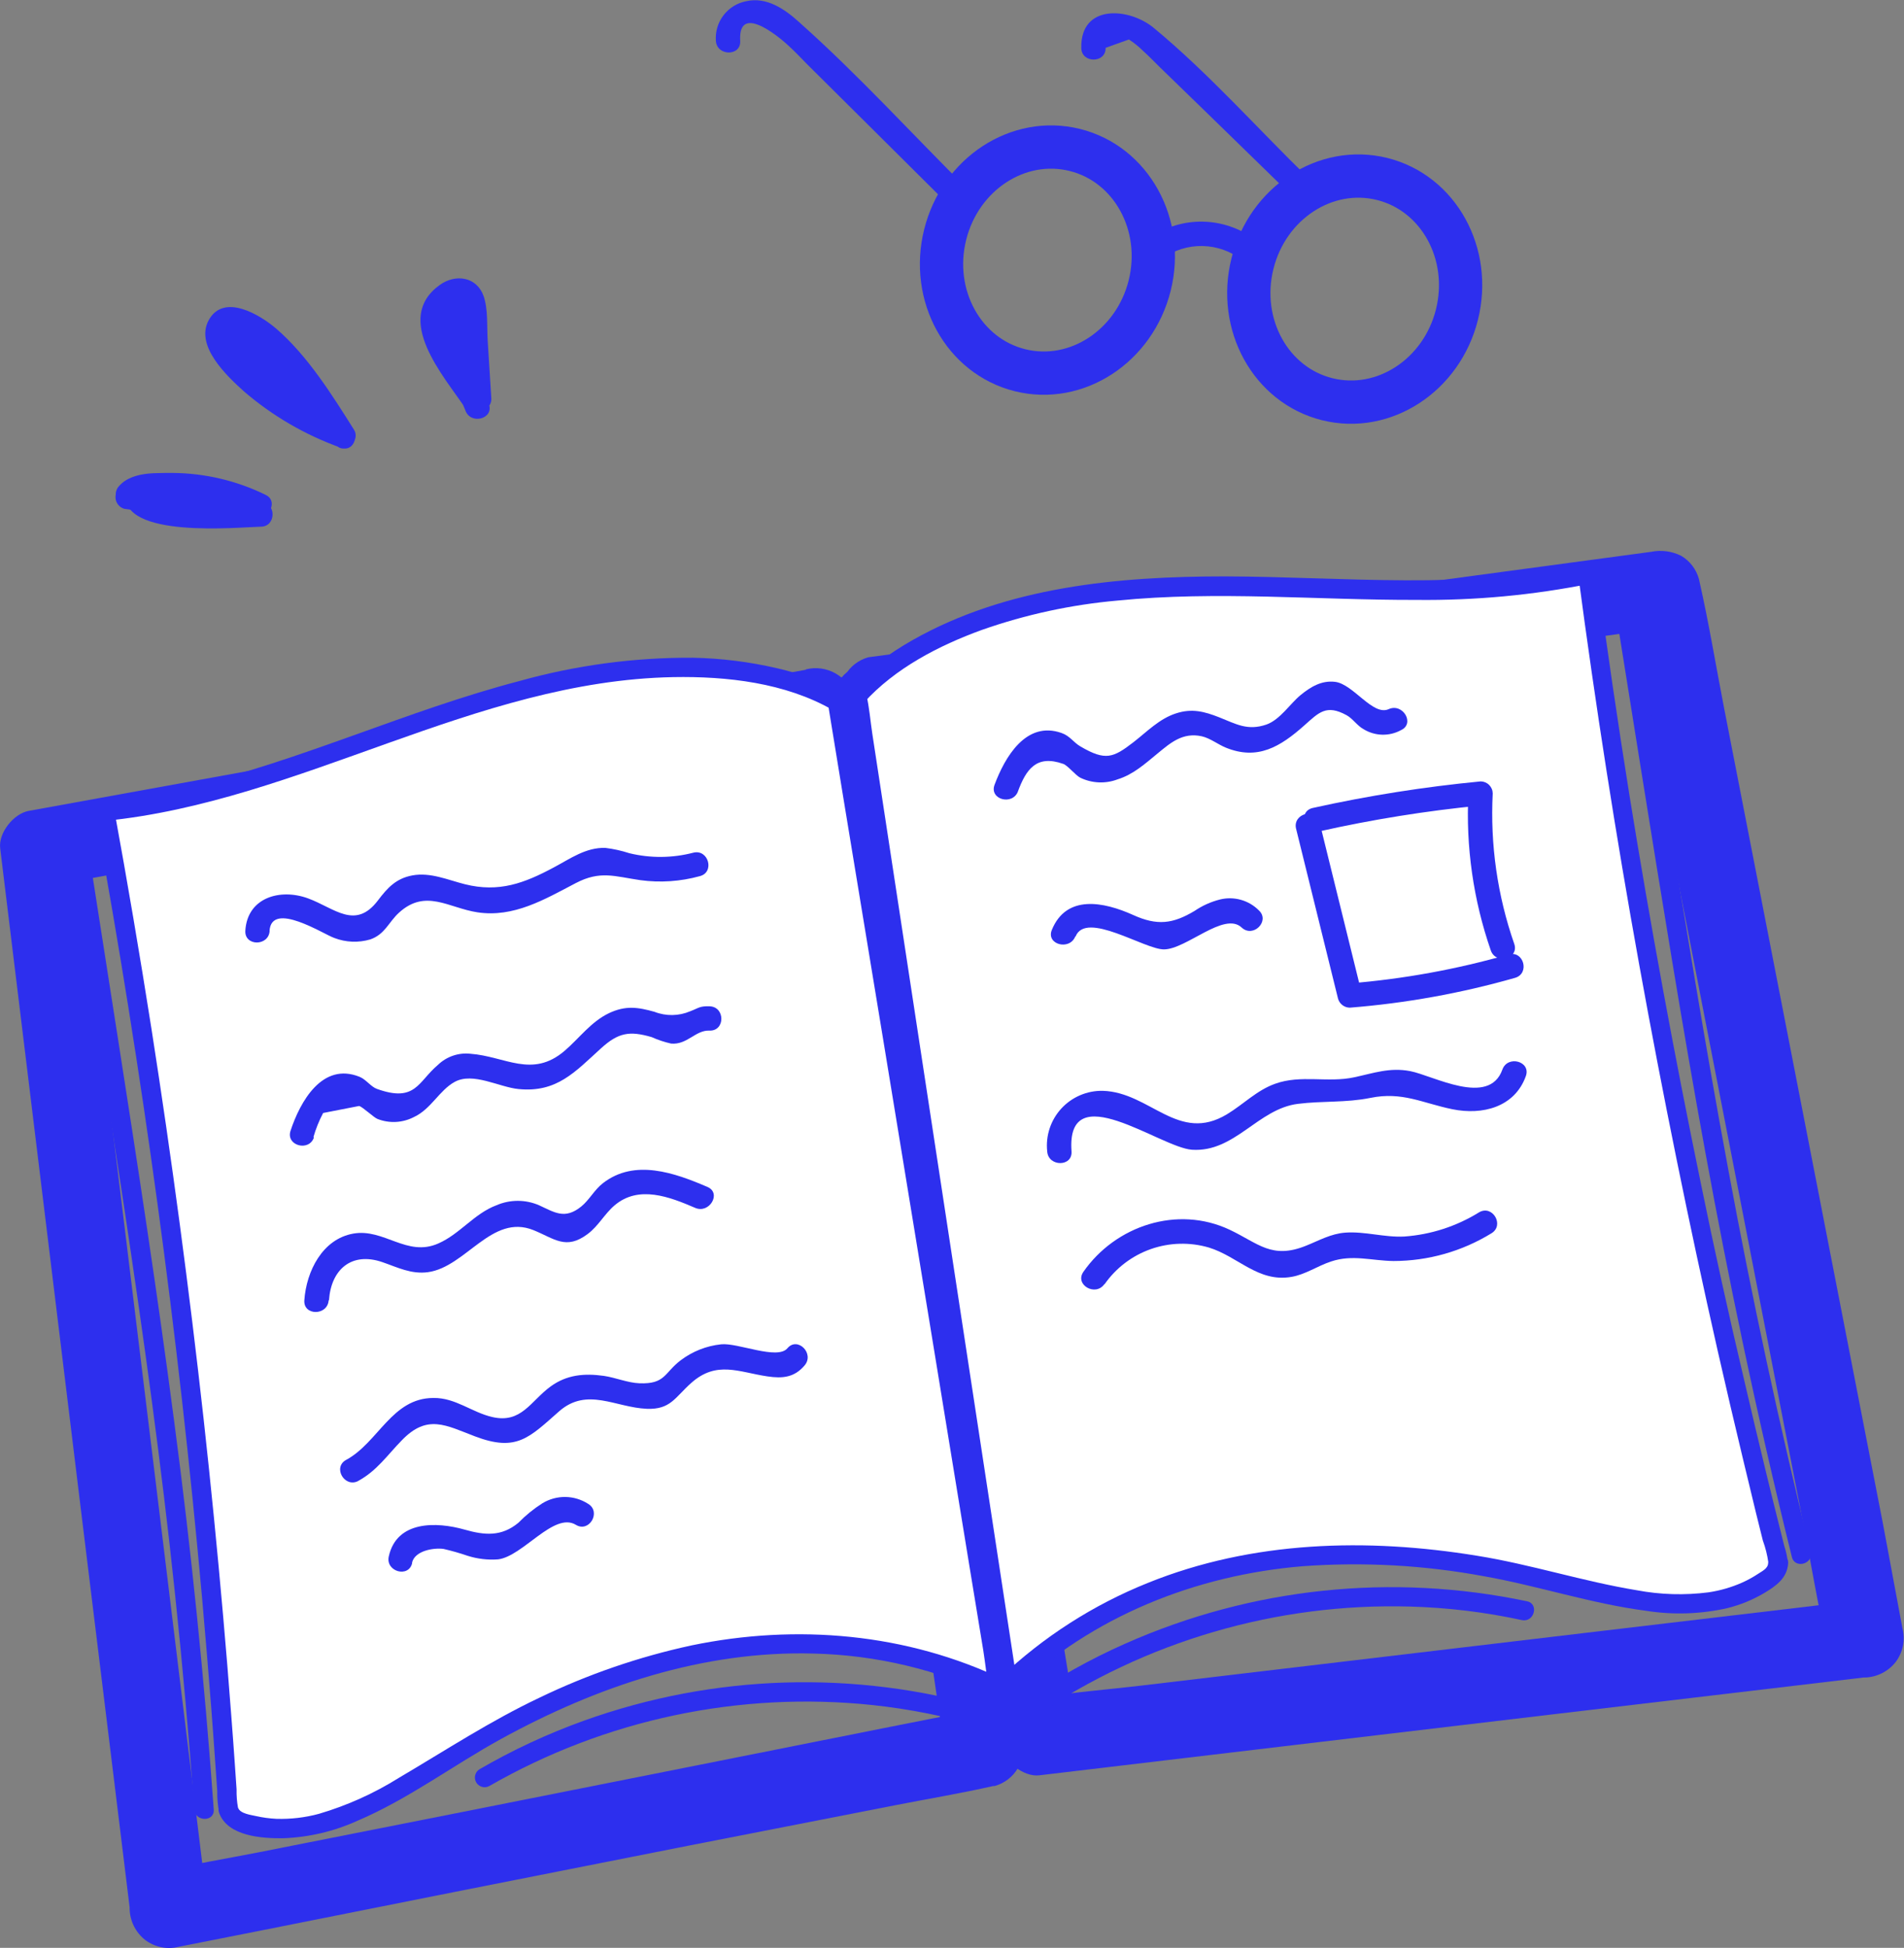 <svg width="264" height="270" viewBox="0 0 264 270" fill="none" xmlns="http://www.w3.org/2000/svg">
<rect x="0" y="0" width="264" height="270" fill="#808080" stroke="none"/>
<g clip-path="url(#clip0)">
<path d="M123.251 101.503L207.774 90.12L231.782 86.895L225.092 83.157L227.934 97.721L234.696 132.444L242.869 174.409L249.928 210.669C251.079 216.545 252.059 222.483 253.372 228.314C253.372 228.404 253.372 228.485 253.372 228.574L258.578 221.746L247.167 223.103L219.769 226.346L186.76 230.263L158.211 233.65C153.58 234.198 148.896 234.549 144.283 235.304H144.085L149.291 239.257L146.962 224.936L141.414 190.796L134.662 149.272L128.862 113.569C127.918 107.774 127.18 101.889 126.02 96.139C126.025 96.059 126.025 95.978 126.02 95.897C125.571 93.103 121.947 91.306 119.384 92.132C116.354 93.112 115.131 95.771 115.617 98.763L117.946 113.083L123.494 147.223L130.247 188.748L136.073 224.451L137.998 236.283C138.303 238.143 138.51 240.047 138.897 241.889C138.897 241.961 138.897 242.042 138.897 242.122C139.238 244.216 141.954 246.336 144.094 246.084L155.514 244.728L182.903 241.476L215.912 237.559L244.461 234.181L258.389 232.527H258.587C259.405 232.502 260.207 232.299 260.938 231.933C261.67 231.567 262.312 231.046 262.822 230.407C263.328 229.746 263.677 228.979 263.844 228.164C264.011 227.348 263.99 226.506 263.784 225.699L261.06 211.109L254.298 176.386L246.124 134.421L239.057 98.161C237.915 92.285 236.944 86.347 235.622 80.516L235.568 80.264C235.196 78.908 234.309 77.751 233.095 77.039C231.808 76.397 230.342 76.204 228.932 76.491L144.409 87.874L120.392 91.108C119.044 91.486 117.896 92.372 117.19 93.579C116.469 94.84 116.276 96.335 116.651 97.739C117.027 99.093 117.917 100.247 119.133 100.955C120.416 101.601 121.88 101.795 123.287 101.503H123.251Z" fill="#2D2FEE"/>
<path d="M246.511 216.652C246.511 217.001 246.43 217.345 246.273 217.657C246.117 217.968 245.891 218.24 245.612 218.449C237.303 224.944 225.83 221.818 215.822 219.347C202.784 216.077 189.323 214.451 176.105 216.311C162.887 218.17 149.876 223.651 139.643 233.47L118.773 96.462C121.078 93.973 123.764 91.865 126.731 90.219C140.407 82.249 156.943 81.064 172.769 81.306C188.594 81.549 204.645 83.004 220.111 79.617C226.248 125.606 235.042 171.202 246.448 216.176C246.487 216.335 246.508 216.497 246.511 216.661V216.652Z" fill="white"/>
<path d="M245.162 216.652C245.162 217.389 244.362 217.766 243.813 218.126C243.094 218.605 242.336 219.022 241.547 219.374C240.057 220.033 238.484 220.487 236.872 220.722C233.58 221.145 230.242 221.048 226.981 220.435C219.508 219.213 212.27 216.841 204.789 215.646C189.548 213.157 173.632 213.562 159.164 219.41C151.592 222.448 144.663 226.889 138.744 232.5L141.001 233.093L138.915 219.437L133.915 186.654L127.882 147.124L122.675 112.984L120.949 101.7C120.679 99.903 120.544 98.107 120.131 96.31V96.085L119.78 97.397C124.105 92.617 130.175 89.482 136.163 87.308C142.234 85.177 148.547 83.813 154.956 83.247C168.749 81.872 182.597 83.193 196.417 83.157C204.51 83.248 212.589 82.492 220.524 80.902L218.816 79.599C221.214 97.705 224.037 115.746 227.286 133.72C230.535 151.694 234.165 169.546 238.175 187.274C239.308 192.257 240.474 197.244 241.673 202.233C242.267 204.721 242.878 207.21 243.472 209.69C243.786 210.965 244.11 212.25 244.425 213.526C244.795 214.531 245.054 215.573 245.198 216.634C245.198 218.368 247.895 218.368 247.895 216.634C247.821 215.839 247.655 215.056 247.401 214.298C247.104 213.095 246.798 211.882 246.502 210.705C245.953 208.504 245.405 206.303 244.874 204.101C243.801 199.687 242.755 195.273 241.736 190.859C239.632 181.947 237.663 172.998 235.828 164.014C232.142 146.178 228.845 128.263 225.937 110.271C224.307 100.089 222.808 89.859 221.442 79.581C221.435 79.376 221.383 79.174 221.289 78.991C221.195 78.808 221.061 78.649 220.898 78.524C220.734 78.399 220.544 78.312 220.343 78.27C220.142 78.228 219.933 78.231 219.733 78.279C203.323 81.828 186.463 79.95 169.846 79.896C155.073 79.896 139.625 81.306 126.533 88.727C124.889 89.654 123.309 90.69 121.803 91.827C120.248 92.87 118.862 94.146 117.694 95.609C117.562 95.832 117.478 96.079 117.445 96.335C117.413 96.592 117.433 96.852 117.505 97.1L117.937 99.957L119.96 113.191L123.107 133.855L126.875 158.525L130.777 184.148L134.311 207.264L137.008 224.81C137.449 227.667 137.791 230.551 138.321 233.39C138.321 233.515 138.321 233.65 138.375 233.776C138.537 234.827 139.976 234.998 140.632 234.369C151.422 224.055 165.809 218.323 180.619 217.101C189.036 216.483 197.498 216.951 205.796 218.494C213.331 219.833 220.65 222.294 228.275 223.283C232.003 223.867 235.807 223.742 239.488 222.914C241.306 222.464 243.048 221.75 244.658 220.794C246.331 219.788 247.842 218.701 247.94 216.616C247.94 214.918 245.243 214.918 245.162 216.652Z" fill="#2D2FEE"/>
<path d="M223.294 80.138C226.144 97.891 228.941 115.644 231.881 133.378C234.821 151.113 237.942 168.632 241.646 186.124C243.744 196.061 246.013 205.961 248.453 215.826C248.867 217.506 251.474 216.796 251.052 215.107C246.736 197.636 242.944 180.048 239.677 162.343C236.404 144.77 233.554 127.125 230.685 109.481C229.073 99.46 227.466 89.44 225.866 79.42C225.587 77.713 222.988 78.441 223.258 80.138H223.294Z" fill="#2D2FEE"/>
<path d="M143.501 237.891C158.811 227.49 177.011 222.171 195.518 222.69C200.733 222.834 205.922 223.462 211.02 224.567C212.711 224.927 213.439 222.33 211.74 221.962C193.036 218.016 173.564 220.06 156.089 227.802C151.209 229.957 146.54 232.562 142.143 235.582C140.713 236.552 142.062 238.888 143.501 237.909V237.891Z" fill="#2D2FEE"/>
<path d="M111.705 92.842L27.821 108.07L3.983 112.4C1.906 112.778 -0.243 115.428 0.027 117.593L1.825 132.327L6.114 167.446L11.294 209.878L15.79 246.551C16.521 252.499 17.249 258.446 17.975 264.394V264.654C18.003 265.472 18.208 266.273 18.576 267.004C18.944 267.734 19.466 268.376 20.106 268.886C20.765 269.392 21.532 269.741 22.346 269.908C23.161 270.074 24.003 270.054 24.808 269.847L36.075 267.619L63.141 262.229L95.754 255.778L123.961 250.262C128.538 249.363 133.169 248.6 137.719 247.567H137.908C139.266 247.193 140.425 246.303 141.136 245.087C141.785 243.805 141.975 242.341 141.675 240.936L139.472 226.562L134.203 192.359L127.801 150.781L122.298 115.024C121.399 109.22 120.715 103.344 119.6 97.567C119.6 97.487 119.6 97.406 119.6 97.334C119.226 95.976 118.336 94.819 117.118 94.109C115.859 93.389 114.366 93.195 112.964 93.57C109.916 94.549 108.729 97.163 109.197 100.2L111.4 114.574L116.669 148.777L123.071 190.356L128.547 226.005C129.446 231.817 130.184 237.684 131.245 243.461C131.249 243.542 131.249 243.623 131.245 243.703L135.012 237.073L123.745 239.301L96.68 244.692L64.139 251.16L35.949 256.739C31.363 257.638 26.733 258.41 22.183 259.435H21.994L28.819 264.636L27.02 249.902L22.731 214.783L17.552 172.351L13.056 135.678C12.337 129.74 11.806 123.738 10.88 117.836V117.575L6.915 122.777L90.799 107.504L114.637 103.183C117.424 102.67 119.25 99.149 118.413 96.543C117.997 95.186 117.077 94.04 115.841 93.34C114.605 92.639 113.148 92.439 111.768 92.779L111.705 92.842Z" fill="#2D2FEE"/>
<path d="M31.696 250.963C31.797 251.296 31.975 251.602 32.216 251.855C32.456 252.107 32.752 252.3 33.081 252.418C42.972 256.012 52.935 249.525 61.684 244.054C73.085 236.93 85.386 231.234 98.55 228.916C111.714 226.598 125.768 227.82 138.528 234.01L116.084 97.262C113.124 95.603 109.919 94.423 106.589 93.768C91.114 90.416 75.028 94.379 60.047 99.49C45.067 104.602 30.248 110.927 14.495 112.473C22.842 158.108 28.546 204.186 31.579 250.478C31.592 250.642 31.622 250.805 31.669 250.963H31.696Z" fill="white"/>
<path d="M30.392 251.322C31.597 254.521 36.255 254.835 39.205 254.808C42.79 254.687 46.316 253.859 49.581 252.374C56.622 249.382 62.808 244.701 69.489 241.036C82.743 233.758 97.49 228.79 112.758 229.204C121.456 229.401 130.015 231.434 137.872 235.169C138.104 235.297 138.369 235.354 138.633 235.334C138.897 235.315 139.15 235.218 139.361 235.057C139.572 234.896 139.731 234.678 139.819 234.428C139.908 234.178 139.921 233.908 139.859 233.651L138.852 227.802L136.325 212.376L132.728 190.545L128.619 165.506L124.51 140.44L120.913 118.528L118.378 102.923L117.658 98.52C117.605 97.967 117.515 97.418 117.388 96.876C116.975 95.609 114.691 94.945 113.549 94.478C111.668 93.699 109.725 93.08 107.74 92.627C103.905 91.735 99.987 91.247 96.051 91.171C87.934 91.125 79.85 92.21 72.034 94.397C56.424 98.475 41.731 105.456 26.005 109.14C22.218 110.043 18.376 110.697 14.504 111.098C14.298 111.103 14.095 111.154 13.911 111.247C13.727 111.341 13.566 111.475 13.441 111.638C13.316 111.802 13.229 111.992 13.188 112.194C13.146 112.396 13.15 112.605 13.2 112.805C16.491 130.773 19.372 148.802 21.841 166.89C24.311 184.978 26.367 203.144 28.01 221.387C28.465 226.52 28.894 231.656 29.296 236.795C29.484 239.284 29.673 241.781 29.844 244.279C29.943 245.6 30.033 246.929 30.123 248.25C30.103 249.272 30.196 250.294 30.401 251.295C30.905 252.949 33.504 252.248 33 250.577C32.848 249.735 32.782 248.88 32.802 248.025L32.559 244.503C32.398 242.222 32.236 239.949 32.056 237.676C31.714 233.118 31.343 228.569 30.941 224.029C30.144 214.937 29.244 205.854 28.243 196.78C26.229 178.662 23.814 160.592 20.996 142.57C19.395 132.388 17.666 122.227 15.808 112.086L14.513 113.793C41.731 111.098 65.766 94.379 93.353 93.858C100.78 93.723 108.882 94.639 115.428 98.395L114.808 97.586L117.038 111.224L122.433 143.944L128.907 183.402L134.491 217.542L136.343 228.808C136.631 230.56 136.757 232.402 137.242 234.145C137.247 234.223 137.247 234.301 137.242 234.378L139.23 232.851C125.742 226.374 110.456 225.053 95.853 228.081C88.569 229.659 81.497 232.092 74.785 235.331C67.996 238.538 61.774 242.626 55.318 246.426C51.865 248.589 48.131 250.27 44.222 251.421C42.298 251.943 40.307 252.176 38.314 252.113C37.373 252.068 36.437 251.942 35.518 251.736C34.807 251.574 33.324 251.403 33.027 250.613C32.389 248.996 29.781 249.696 30.392 251.322Z" fill="#2D2FEE"/>
<path d="M8.992 114.368C11.752 132.03 14.558 149.693 17.219 167.374C19.881 185.055 22.363 202.87 24.242 220.704C25.303 230.73 26.202 240.771 26.939 250.828C27.065 252.544 29.763 252.561 29.637 250.828C28.348 232.859 26.52 214.927 24.152 197.031C21.823 179.233 19.09 161.48 16.32 143.746C14.755 133.713 13.188 123.681 11.617 113.649C11.348 111.942 8.749 112.661 9.019 114.368H8.992Z" fill="#2D2FEE"/>
<path d="M136.882 236.785C118.537 231.45 98.972 232.05 80.989 238.501C75.957 240.306 71.099 242.565 66.476 245.248C66.181 245.435 65.97 245.729 65.887 246.068C65.804 246.407 65.856 246.764 66.032 247.066C66.208 247.367 66.494 247.589 66.83 247.684C67.166 247.779 67.526 247.74 67.834 247.575C83.925 238.333 102.526 234.402 120.985 236.345C126.129 236.893 131.213 237.909 136.172 239.382C137.835 239.876 138.546 237.27 136.882 236.785Z" fill="#2D2FEE"/>
<path d="M37.37 129.066C37.613 124.771 44.959 129.56 46.362 130.018C47.956 130.63 49.706 130.699 51.343 130.216C53.385 129.506 53.879 127.826 55.318 126.514C59.013 123.145 62.188 125.849 66.198 126.46C71.233 127.224 75.522 124.663 79.803 122.426C83.228 120.63 85.198 121.483 88.794 122.004C91.549 122.377 94.351 122.187 97.031 121.447C99.135 120.917 98.236 117.665 96.132 118.195C93.228 118.951 90.182 118.975 87.266 118.267C86.183 117.914 85.069 117.668 83.939 117.53C81.241 117.44 79.065 119.03 76.808 120.225C72.708 122.426 69.183 123.747 64.472 122.57C62.098 121.977 59.679 120.872 57.152 121.348C54.913 121.771 53.726 123.064 52.413 124.798C49.275 128.949 46.398 125.885 42.72 124.529C38.845 123.109 34.286 124.403 34.016 129.021C33.899 131.186 37.271 131.177 37.388 129.021L37.37 129.066Z" fill="#2D2FEE"/>
<path d="M43.457 157.626C43.79 156.466 44.242 155.342 44.806 154.275L49.788 153.305C50.264 153.404 51.82 154.904 52.341 155.102C53.159 155.422 54.035 155.563 54.912 155.515C55.788 155.467 56.644 155.231 57.422 154.823C59.778 153.718 60.911 151.14 63.033 149.972C65.577 148.561 69.228 150.708 71.917 150.96C77.204 151.472 79.704 148.606 83.327 145.318C85.737 143.126 87.284 142.865 90.35 143.755C91.217 144.144 92.12 144.445 93.047 144.653C95.295 144.86 96.437 142.758 98.388 142.856C100.565 142.919 100.565 139.55 98.388 139.487C96.995 139.442 96.923 139.712 95.691 140.179C94.115 140.849 92.34 140.875 90.746 140.251C88.444 139.604 86.753 139.353 84.451 140.431C81.933 141.634 80.342 143.898 78.274 145.668C73.778 149.505 70.055 146.423 65.218 146.064C64.401 145.977 63.575 146.07 62.798 146.337C62.021 146.604 61.312 147.038 60.722 147.609C57.961 149.927 57.647 152.874 52.251 150.933C51.433 150.637 50.741 149.621 49.878 149.271C44.68 147.151 41.605 152.73 40.283 156.746C39.609 158.803 42.864 159.693 43.538 157.644L43.457 157.626Z" fill="#2D2FEE"/>
<path d="M45.615 180.231C45.912 175.936 48.762 173.501 52.989 174.939C55.129 175.676 57.017 176.655 59.346 176.34C64.606 175.613 68.194 168.192 73.957 170.51C76.862 171.678 78.453 173.322 81.475 171.058C82.958 169.962 83.822 168.264 85.206 167.087C88.56 164.23 92.84 165.901 96.392 167.428C98.361 168.282 100.088 165.38 98.092 164.526C93.542 162.568 88.003 160.6 83.624 163.987C82.437 164.886 81.735 166.305 80.603 167.231C78.31 169.09 76.898 168.048 74.731 167.06C73.802 166.66 72.802 166.454 71.79 166.454C70.779 166.454 69.779 166.66 68.85 167.06C65.73 168.228 63.77 171.058 60.758 172.369C56.423 174.283 53.249 170.24 48.978 170.995C44.707 171.75 42.477 176.206 42.198 180.24C42.045 182.405 45.417 182.396 45.57 180.24L45.615 180.231Z" fill="#2D2FEE"/>
<path d="M49.68 205.27C52.251 203.877 53.726 201.676 55.713 199.646C59.238 195.989 61.801 197.552 65.856 199.098C71.647 201.299 73.382 199.268 77.545 195.612C81.412 192.243 85.35 195.1 89.684 195.279C92.984 195.405 93.578 193.707 95.853 191.686C99.377 188.559 102.444 190.203 106.409 190.787C108.522 191.102 110.15 190.931 111.561 189.269C112.973 187.607 110.581 185.226 109.179 186.888C107.776 188.55 102.3 186.098 99.989 186.34C97.955 186.553 96.018 187.317 94.387 188.55C92.085 190.293 92.274 191.883 88.65 191.74C87.032 191.677 85.341 190.949 83.732 190.716C81.034 190.338 78.597 190.545 76.349 192.18C73.571 194.201 72.303 197.355 68.257 196.42C65.433 195.774 63.131 193.725 60.092 193.779C54.337 193.779 52.458 199.951 47.998 202.359C46.083 203.392 47.791 206.303 49.698 205.27H49.68Z" fill="#2D2FEE"/>
<path d="M141.136 109.714C142.278 106.642 143.698 104.567 147.43 105.887C148.041 106.103 149.138 107.477 149.786 107.801C150.585 108.187 151.455 108.407 152.342 108.447C153.23 108.487 154.116 108.347 154.947 108.034C157.15 107.352 158.76 105.869 160.504 104.441C162.248 103.012 163.966 101.467 166.636 102.06C167.787 102.321 168.884 103.192 169.963 103.632C174.378 105.429 177.516 103.515 180.852 100.551C182.876 98.754 183.901 97.595 186.715 99.14C187.56 99.598 188.181 100.596 189.062 101.072C189.839 101.551 190.73 101.816 191.642 101.839C192.555 101.863 193.458 101.645 194.259 101.206C196.228 100.308 194.52 97.415 192.551 98.296C190.348 99.293 187.65 94.819 185.115 94.513C183.226 94.289 181.716 95.214 180.313 96.364C178.91 97.514 177.481 99.769 175.592 100.434C172.967 101.332 171.384 100.353 169.064 99.437C166.987 98.619 165.27 98.17 163.076 98.88C160.738 99.625 159.047 101.422 157.15 102.887C154.363 105.034 153.293 105.51 149.813 103.47C148.824 102.896 148.356 102.006 147.187 101.602C142.251 99.859 139.31 104.998 137.899 108.789C137.143 110.828 140.398 111.7 141.154 109.687L141.136 109.714Z" fill="#2D2FEE"/>
<path d="M179.711 114.88L185.528 138.437C185.629 138.791 185.842 139.104 186.136 139.327C186.429 139.551 186.787 139.673 187.156 139.677C194.911 139.062 202.586 137.678 210.067 135.544C212.153 134.951 211.272 131.699 209.168 132.301C201.978 134.36 194.602 135.703 187.147 136.308L188.774 137.538L182.966 113.991C182.444 111.88 179.189 112.778 179.711 114.889V114.88Z" fill="#2D2FEE"/>
<path d="M182.894 115.248C190.276 113.593 197.753 112.393 205.283 111.655L203.602 109.966C203.228 117.353 204.282 124.744 206.704 131.734C207.405 133.774 210.669 132.893 209.959 130.836C207.624 124.137 206.611 117.05 206.974 109.966C206.965 109.529 206.786 109.112 206.476 108.804C206.166 108.495 205.748 108.319 205.31 108.312C197.479 109.063 189.702 110.293 182.021 111.996C179.908 112.472 180.799 115.715 182.921 115.248H182.894Z" fill="#2D2FEE"/>
<path d="M149.138 129.803C150.586 126.209 158.679 131.599 161.376 131.599C164.496 131.599 169.747 126.29 172.166 128.572C173.749 130.054 176.141 127.673 174.549 126.191C173.857 125.495 172.996 124.99 172.051 124.726C171.105 124.461 170.107 124.446 169.154 124.682C167.898 124.999 166.709 125.534 165.638 126.263C162.635 128.06 160.45 128.356 157.078 126.811C153.068 125.014 147.861 123.927 145.838 128.913C145.029 130.917 148.284 131.797 149.093 129.812L149.138 129.803Z" fill="#2D2FEE"/>
<path d="M57.125 216.635C57.502 214.928 60.155 214.515 61.504 214.703C62.632 214.963 63.745 215.281 64.84 215.655C66.201 216.087 67.633 216.255 69.057 216.15C72.51 215.736 76.808 209.519 79.847 211.361C81.7 212.493 83.399 209.564 81.547 208.45C80.602 207.843 79.506 207.514 78.383 207.501C77.26 207.489 76.156 207.793 75.198 208.378C73.993 209.147 72.88 210.051 71.88 211.074C69.525 213.023 67.205 212.816 64.426 212.026C60.497 210.912 55.003 210.768 53.906 215.745C53.438 217.857 56.684 218.764 57.152 216.644L57.125 216.635Z" fill="#2D2FEE"/>
<path d="M148.572 159.585C147.808 149.02 160.855 159.064 165.27 159.37C171.213 159.765 174.415 153.701 179.963 153.009C183.406 152.578 186.581 152.874 190.024 152.182C194.439 151.284 197.218 152.901 201.381 153.755C205.544 154.608 210.022 153.476 211.569 149.155C212.297 147.106 209.042 146.226 208.314 148.256C206.461 153.458 198.737 149.092 195.527 148.472C192.695 147.933 190.501 148.742 187.776 149.326C184.117 150.125 180.385 148.93 176.806 150.224C174.271 151.122 172.409 153.072 170.152 154.438C163.382 158.543 159.479 151.401 152.915 151.203C151.836 151.18 150.764 151.388 149.771 151.812C148.778 152.235 147.887 152.865 147.157 153.66C146.427 154.455 145.875 155.396 145.537 156.421C145.2 157.446 145.085 158.531 145.2 159.603C145.353 161.751 148.725 161.769 148.572 159.603V159.585Z" fill="#2D2FEE"/>
<path d="M153.157 178.011C154.731 175.757 156.973 174.054 159.567 173.141C162.161 172.229 164.977 172.154 167.616 172.926C171.681 174.175 174.45 177.787 179.054 176.996C181.023 176.664 182.651 175.487 184.566 174.858C187.533 173.861 190.195 174.759 193.225 174.795C198.012 174.789 202.705 173.461 206.785 170.959C208.646 169.854 206.956 166.943 205.076 168.048C201.944 169.989 198.385 171.139 194.709 171.399C191.957 171.543 189.251 170.662 186.526 170.86C184.521 171.013 182.929 171.938 181.131 172.657C176.338 174.615 174.468 172.333 170.512 170.465C163.264 167.042 154.686 169.881 150.217 176.295C148.976 178.092 151.899 179.763 153.131 177.993L153.157 178.011Z" fill="#2D2FEE"/>
<path d="M159.41 39.579C161.51 31.148 156.865 22.734 149.034 20.787C141.203 18.839 133.152 24.094 131.052 32.525C128.951 40.956 133.596 49.369 141.427 51.317C149.258 53.265 157.309 48.009 159.41 39.579Z" stroke="#2D2FEE" stroke-width="6" stroke-miterlimit="10" stroke-linecap="round"/>
<path d="M202.016 43.6C204.117 35.169 199.472 26.756 191.641 24.808C183.81 22.86 175.759 28.116 173.658 36.546C171.557 44.977 176.203 53.391 184.033 55.338C191.864 57.286 199.915 52.031 202.016 43.6Z" stroke="#2D2FEE" stroke-width="6" stroke-miterlimit="10" stroke-linecap="round"/>
<path d="M161.178 35.829C162.8 34.666 164.756 34.06 166.752 34.102C168.748 34.145 170.676 34.832 172.247 36.063C173.983 37.356 175.664 34.437 173.947 33.152C171.859 31.615 169.343 30.766 166.75 30.724C164.157 30.682 161.616 31.449 159.479 32.918C157.681 34.14 159.389 37.06 161.178 35.829Z" fill="#2D2FEE"/>
<path d="M181.356 24.626C174.315 17.762 167.562 10.143 159.991 3.881C156.538 1.015 149.804 0.539 149.929 6.63C149.929 8.796 153.346 8.805 153.301 6.63L156.529 5.472C157.237 5.928 157.894 6.458 158.49 7.053C159.29 7.763 160.036 8.553 160.801 9.299L167.095 15.408L179 27.006C180.556 28.525 182.938 26.108 181.383 24.626H181.356Z" fill="#2D2FEE"/>
<path d="M134.356 26.422C126.542 18.66 119.007 10.368 110.797 3.064C108.819 1.267 106.301 -0.467 103.496 0.162C102.238 0.399 101.11 1.09 100.329 2.104C99.548 3.118 99.168 4.384 99.261 5.66C99.396 7.807 102.768 7.825 102.633 5.66C102.3 -0.063 108.927 5.93 109.377 6.379C110.276 7.187 111.058 8.05 111.885 8.876L118.791 15.731L131.973 28.83C133.511 30.358 135.893 27.977 134.356 26.449V26.422Z" fill="#2D2FEE"/>
<path d="M48.133 58.81C45.129 57.687 42.258 56.234 39.573 54.48C38.105 53.501 36.73 52.392 35.464 51.165C34.654 50.383 32.154 48.254 32.208 47.149C31.741 46.556 31.948 46.349 32.838 46.538C33.048 46.43 33.286 46.389 33.521 46.419C33.755 46.45 33.975 46.551 34.151 46.708C34.955 47.118 35.687 47.655 36.318 48.299C37.484 49.369 38.555 50.538 39.519 51.794C41.947 54.821 44.19 57.992 46.236 61.29L48.538 58.981C42.732 54.624 37.492 49.563 32.937 43.914L30.554 46.322L37.684 53.087C37.979 53.356 38.36 53.513 38.759 53.53C39.158 53.547 39.55 53.422 39.867 53.179C40.183 52.936 40.404 52.589 40.49 52.199C40.576 51.809 40.522 51.402 40.337 51.048L38.647 47.589L36.003 49.628L39.321 52.943C40.778 54.39 42.684 52.566 41.974 50.904C41.594 50.023 41.064 49.215 40.409 48.514C39.141 47.086 36.722 48.946 37.711 50.554L40.175 54.381C41.344 56.178 44.267 54.516 43.089 52.683L40.625 48.856L38.062 50.868C38.535 51.349 38.889 51.934 39.096 52.575L41.74 50.536L38.386 47.221C36.974 45.819 34.915 47.589 35.688 49.26L37.379 52.719L40.022 50.679L32.892 43.914C31.282 42.387 29.169 44.642 30.509 46.295C35.264 52.153 40.735 57.392 46.793 61.892C48.178 62.925 49.949 60.939 49.095 59.583C46.047 54.74 42.657 49.323 38.305 45.559C36.057 43.636 31.03 40.581 28.944 44.373C26.975 47.966 31.534 52.18 33.827 54.255C37.779 57.654 42.324 60.297 47.234 62.053C49.257 62.835 50.129 59.583 48.133 58.801V58.81Z" fill="#2D2FEE"/>
<path d="M34.879 49.269L34.727 48.838C34.679 48.624 34.577 48.425 34.43 48.263C34.309 48.082 34.146 47.933 33.953 47.832C33.554 47.626 33.097 47.566 32.658 47.661L32.254 47.832C32.005 47.977 31.797 48.185 31.651 48.434L31.48 48.838C31.4 49.132 31.4 49.442 31.48 49.736L31.624 50.159C31.673 50.374 31.778 50.573 31.93 50.734C32.044 50.917 32.206 51.066 32.398 51.165C32.587 51.285 32.803 51.356 33.027 51.371C33.248 51.43 33.48 51.43 33.702 51.371L34.097 51.201C34.351 51.058 34.562 50.85 34.709 50.599L34.879 50.194C34.962 49.901 34.962 49.59 34.879 49.296V49.269Z" fill="#2D2FEE"/>
<path d="M34.906 48.838H34.861C32.712 48.613 32.721 51.982 34.861 52.207H34.906C37.064 52.431 37.046 49.062 34.906 48.838H34.861C32.712 48.613 32.721 51.982 34.861 52.207H34.906C37.064 52.431 37.046 49.062 34.906 48.838Z" fill="#2D2FEE"/>
<path d="M67.303 54.903C65.442 52.127 60.632 47.904 61.773 44.203L62.178 43.097C63.689 42.325 64.288 42.666 63.977 44.122C64.39 45.083 64.147 46.871 64.21 47.886L64.687 55.415L67.825 54.516C66.926 52.719 66.027 50.833 65.262 48.919C64.687 47.473 63.257 44.831 64.273 43.304H61.36H61.414L64.237 44.041L62.34 43.915L64.408 42.738L64.849 44.203H62.466L62.682 44.391L62.412 42.352L62.259 42.72L63.716 41.885H63.374L65.002 43.124L64.417 44.373L62.781 43.942C62.592 43.753 61.837 46.08 61.819 46.17C61.661 47.192 61.697 48.234 61.926 49.243C62.601 51.859 63.472 54.421 64.534 56.906C65.271 58.928 68.526 58.056 67.789 56.008C66.89 53.483 64.831 49.943 65.091 47.203C65.244 45.496 66.89 44.149 65.919 42.37C65.681 41.849 65.251 41.44 64.719 41.227C64.188 41.014 63.594 41.014 63.062 41.226C62.53 41.439 62.1 41.848 61.862 42.369C61.624 42.889 61.595 43.482 61.782 44.023C61.881 44.377 62.092 44.688 62.384 44.91C62.677 45.133 63.034 45.253 63.401 45.254H63.743C64.038 45.255 64.328 45.179 64.584 45.032C64.84 44.885 65.052 44.673 65.199 44.418L65.352 44.059C65.525 43.732 65.593 43.36 65.546 42.993C65.499 42.627 65.341 42.284 65.091 42.01L64.876 41.822C64.557 41.512 64.129 41.338 63.684 41.338C63.239 41.338 62.812 41.512 62.493 41.822C61.054 43.331 61.675 45.272 63.545 45.99C63.975 46.106 64.434 46.048 64.821 45.827C65.209 45.607 65.493 45.242 65.613 44.813C66.287 40.106 59.597 40.878 61.009 44.939C61.095 45.219 61.25 45.472 61.461 45.675C61.671 45.877 61.93 46.023 62.213 46.098C62.496 46.172 62.793 46.174 63.077 46.102C63.36 46.029 63.62 45.886 63.833 45.685C64.441 45.201 64.832 44.496 64.919 43.724C65.007 42.953 64.784 42.178 64.3 41.57C64.146 41.323 63.931 41.12 63.676 40.978C63.422 40.837 63.135 40.763 62.844 40.763C62.552 40.763 62.266 40.837 62.011 40.978C61.756 41.12 61.541 41.323 61.387 41.57C58.689 45.658 63.032 52.441 64.984 56.178C65.175 56.49 65.463 56.732 65.803 56.867C66.144 57.003 66.519 57.025 66.873 56.93C67.227 56.835 67.54 56.628 67.767 56.341C67.994 56.053 68.121 55.7 68.131 55.334L67.618 47.176C67.501 45.263 67.69 42.9 67.061 41.058C66.117 38.363 63.176 37.905 60.955 39.513C54.445 44.23 61.576 52.172 64.48 56.52C65.685 58.317 68.607 56.628 67.393 54.822L67.303 54.903Z" fill="#2D2FEE"/>
<path d="M36.165 69.68C31.912 69.779 26.966 70.498 22.848 69.177L21.284 68.513C21.415 68.739 21.622 68.913 21.869 69.003C22.115 69.093 22.385 69.095 22.632 69.007C23.726 69.065 24.821 69.065 25.914 69.007C29.114 69.277 32.238 70.129 35.131 71.522L35.976 68.387C33.067 68.632 30.144 68.689 27.227 68.558C24.709 68.432 20.699 68.638 18.568 67.102L18.91 69.797C20.061 68.495 24.305 69.097 25.708 69.285C27.938 69.582 30.419 70.013 32.002 71.765L33.638 68.953L21.508 66.15L21.059 69.465C25.907 69.071 30.779 69.857 35.257 71.756L35.706 68.45C29.837 68.455 23.973 68.067 18.154 67.291L19.332 69.366C19.665 68.549 25.222 69.195 25.753 69.258C28.105 69.572 30.398 70.229 32.559 71.208C34.529 72.106 36.246 69.177 34.268 68.297C30.657 66.622 26.73 65.734 22.749 65.692C20.052 65.692 17.219 65.692 16.077 68.468C16.019 68.681 16.003 68.903 16.03 69.122C16.058 69.341 16.128 69.553 16.238 69.745C16.347 69.937 16.493 70.105 16.668 70.241C16.842 70.376 17.042 70.476 17.255 70.534C23.37 71.375 29.534 71.804 35.706 71.819C37.748 71.819 37.811 69.195 36.156 68.504C31.385 66.498 26.2 65.669 21.041 66.087C19.242 66.222 18.631 68.935 20.6 69.393L32.721 72.187C33.077 72.275 33.452 72.246 33.79 72.103C34.128 71.96 34.411 71.712 34.596 71.396C34.781 71.079 34.859 70.712 34.818 70.347C34.776 69.983 34.618 69.642 34.367 69.375C32.11 66.841 28.54 66.159 25.294 65.781C22.65 65.521 18.487 65.135 16.518 67.363C16.342 67.548 16.21 67.769 16.13 68.012C16.051 68.254 16.027 68.511 16.06 68.764C16.093 69.017 16.181 69.26 16.32 69.475C16.458 69.689 16.642 69.87 16.86 70.004C18.955 71.504 22.066 71.495 24.539 71.729C28.344 72.057 32.171 72.057 35.976 71.729C37.478 71.612 38.485 69.366 36.831 68.593C32.818 66.629 28.414 65.591 23.945 65.557C21.841 65.557 17.75 65.377 17.408 68.333C16.653 74.73 33.063 73.076 36.165 73.005C38.332 73.005 38.341 69.591 36.165 69.636V69.68Z" fill="#2D2FEE"/>
</g>
<defs>
<clipPath id="clip0">
<rect width="264" height="270" fill="white"/>
</clipPath>
</defs>
</svg>
